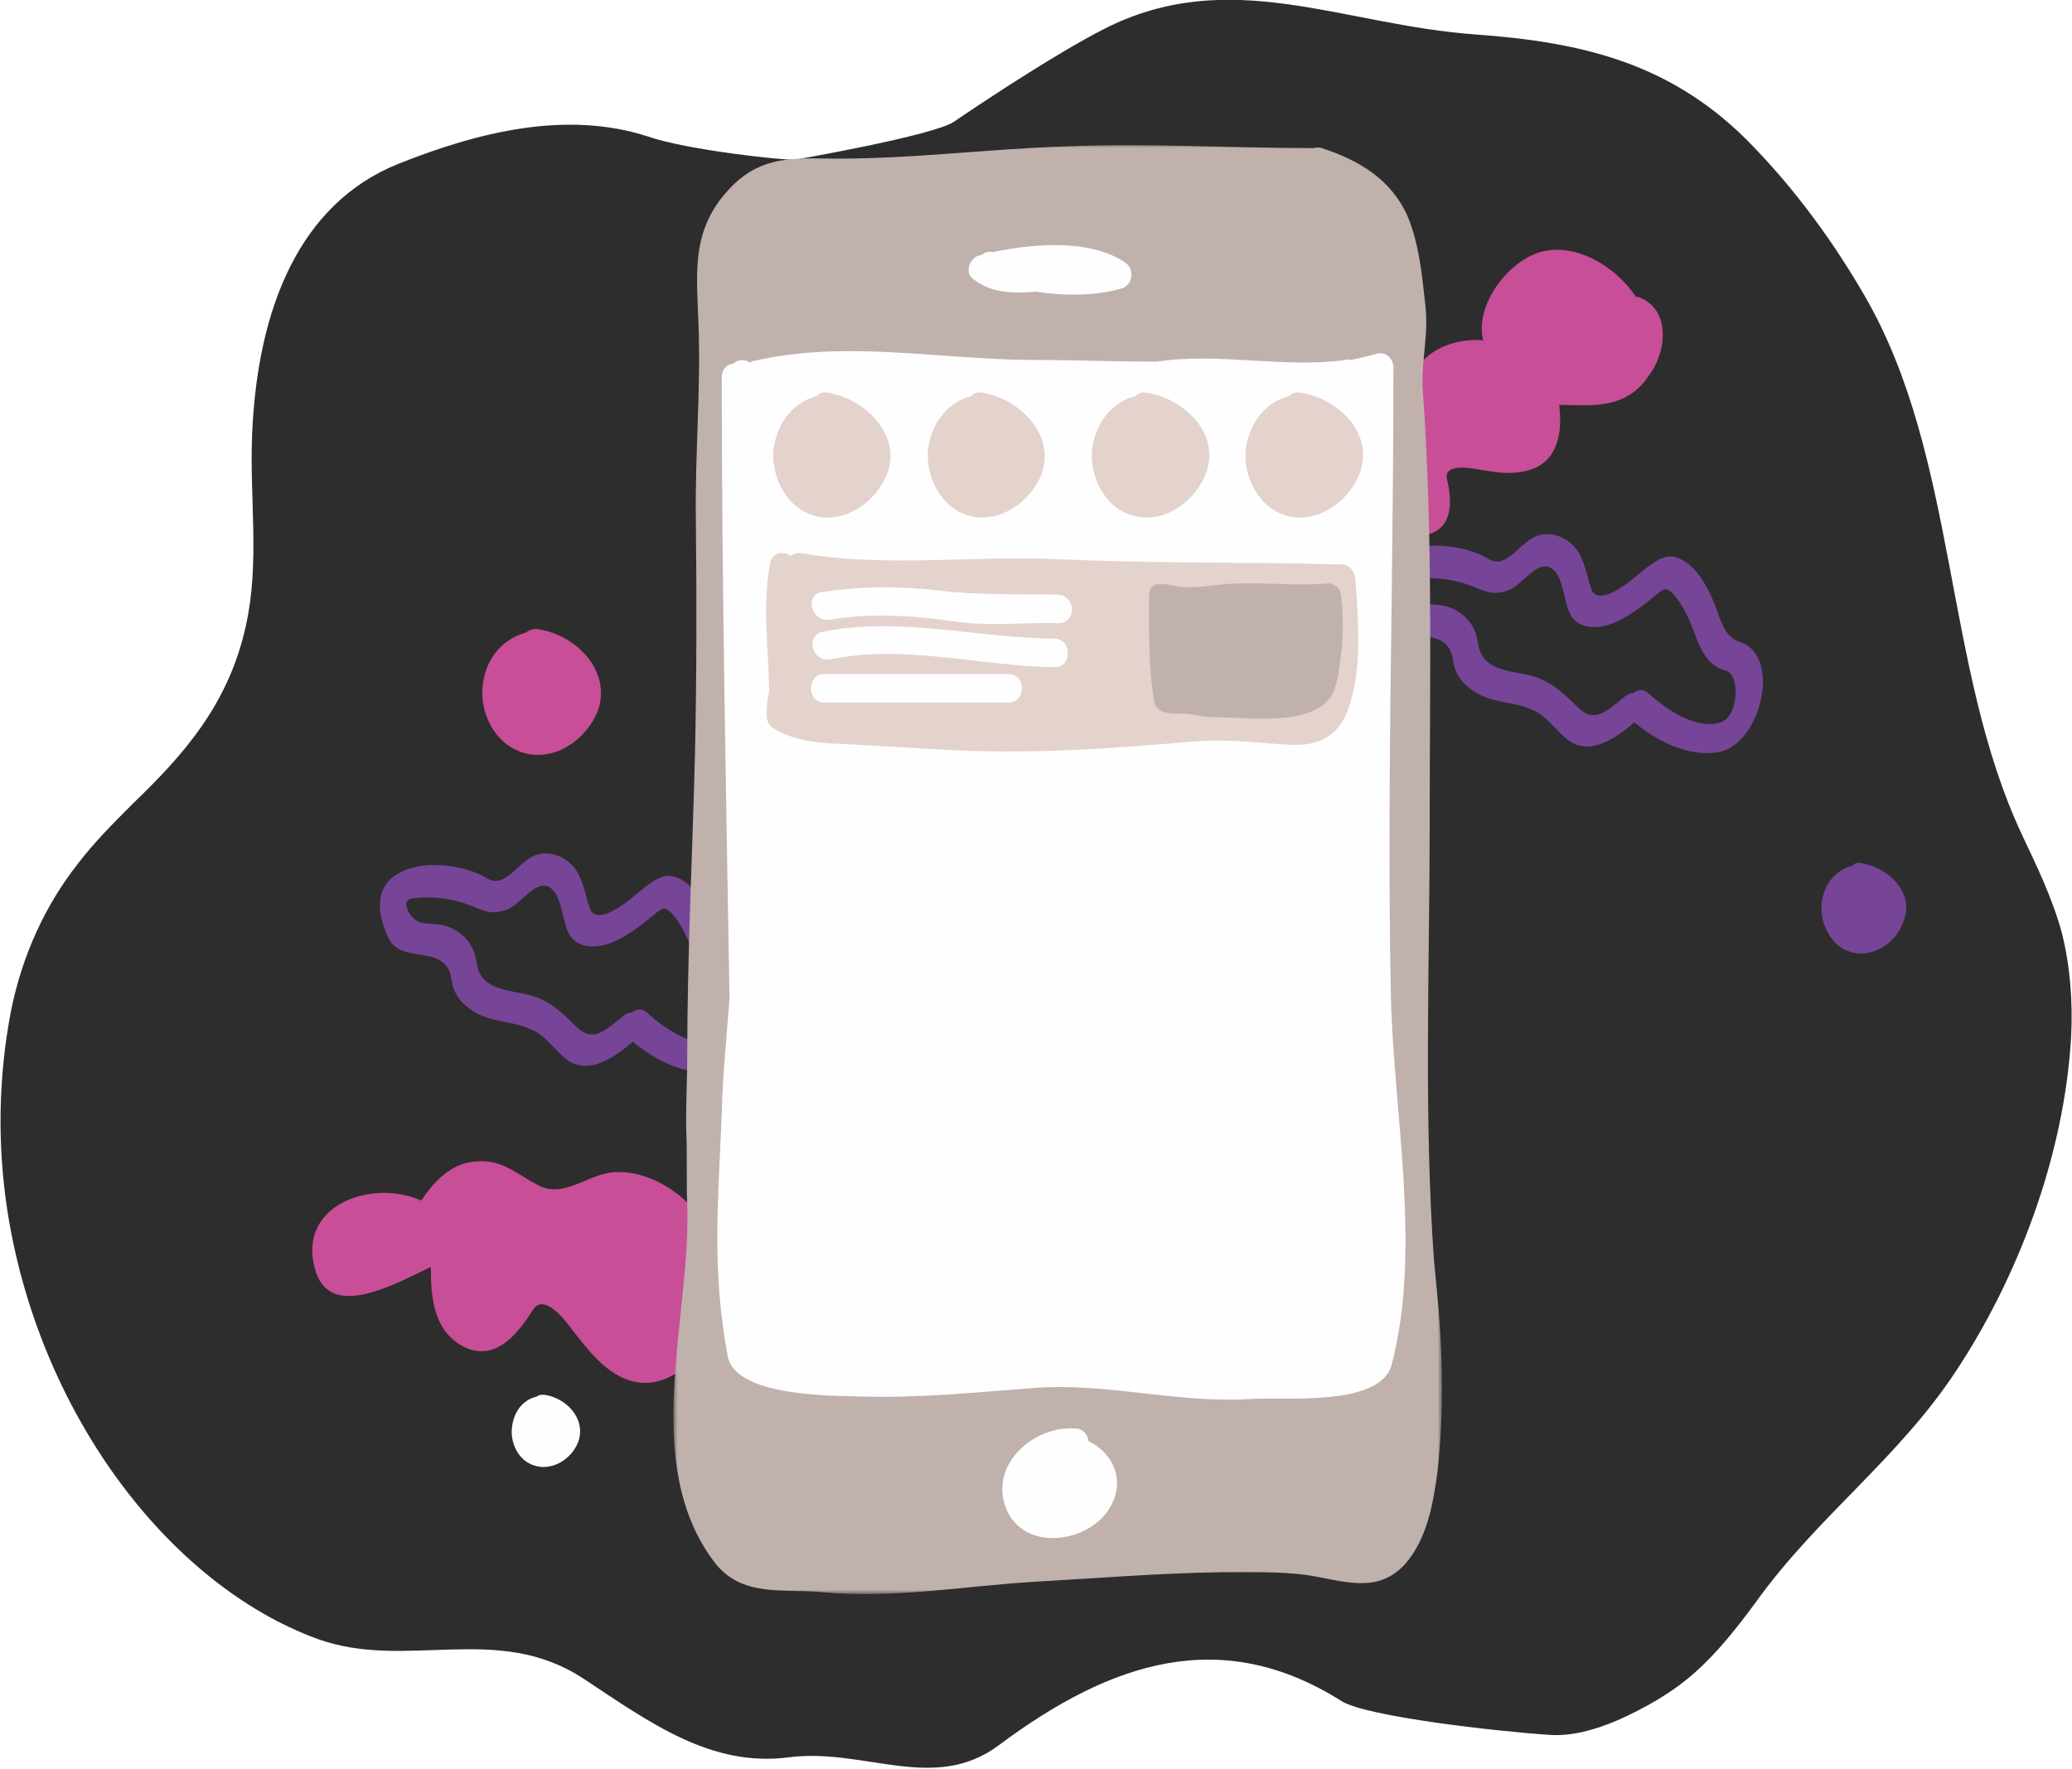 <?xml version="1.0" encoding="utf-8"?>
<!-- Generator: Adobe Illustrator 22.1.0, SVG Export Plug-In . SVG Version: 6.00 Build 0)  -->
<svg version="1.1" id="圖層_1" xmlns="http://www.w3.org/2000/svg" xmlns:xlink="http://www.w3.org/1999/xlink" x="0px" y="0px"
	 viewBox="0 0 240 205" style="enable-background:new 0 0 240 205;" xml:space="preserve">
<style type="text/css">
	.st0{fill:#2D2D2D;}
	.st1{fill:#C84E97;}
	.st2{fill:#764597;}
	.st3{fill:#FEFEFE;}
	.st4{filter:url(#Adobe_OpacityMaskFilter);}
	.st5{fill:#FFFFFF;}
	.st6{mask:url(#b_1_);fill:#C0B1AD;}
	.st7{fill:#E4D2CC;}
	.st8{fill:#C0B1AD;}
</style>
<g>
	<path class="st0" d="M36.8,189.9c10.3,3.7,20.8-2,30.8,4.6c7.7,5.1,14.8,10.3,23.8,9.1c8.8-1.1,16.8,4.2,24.3-1.4
		c13-9.7,25.8-13.9,39.7-5.1c2.9,1.8,18,3.5,24,3.9c2.7,0.2,5.4-0.6,8-1.7c3.1-1.4,6.2-3.1,8.9-5.5c2.6-2.3,4.9-5.2,7.1-8.2
		c7.1-9.9,16.5-16.6,23.2-26.8c7-10.6,12.5-24.7,13.3-38.7c0.2-4-0.1-8.2-1.1-12.1c-1.1-4-2.9-7.7-4.6-11.3
		c-9.1-19.4-7.4-43.7-18.2-62.4c-3.7-6.4-8-12.2-12.8-17.2C193.9,7.3,183.3,4.9,171,4c-15.6-1.1-28.6-8.1-43.2-0.6
		c-4.9,2.5-12.6,7.5-17.3,10.7c-2.3,1.6-18.4,4.4-18.4,4.4c-1.2,0.1-12.5-1.1-17.1-2.7c-9.3-3-19.4-0.6-28.9,3.2
		c-11.4,4.6-16.3,16.7-16.9,31.4c-0.3,7.3,0.9,14.8-0.7,22c-2,9.3-7.4,15.2-13.1,20.7c-2.2,2.2-4.5,4.5-6.4,7
		c-3.7,4.7-6.4,10.5-7.7,16.9c-1.5,7.7-1.6,15.5-0.5,22.9C4.3,163.3,19.3,183.5,36.8,189.9L36.8,189.9z"/>
	<path class="st1" d="M102.3,151.4c-0.1-0.2-0.2-0.4-0.4-0.5c0.9-5.7-1.1-13-6.4-15.3c-4.7-2.1-12.8-0.6-15.4,4.3
		c-0.1-0.1-0.2-0.2-0.2-0.3c-2.2-2.2-5.3-3.9-8.5-3.8c-3.1,0-6,3.2-9.1,1.5c-3-1.6-4.5-3.3-8.1-2.6c-2.3,0.5-4.1,2.4-5.4,4.4
		c-5.8-2.6-14.7,0.6-12.2,8.3c1.8,5.5,9.1,1.4,13.3-0.6c0,3.4,0.3,7.1,3.4,9c3.8,2.3,6.6-1.1,8.4-4c1.3-2.1,3.8,1.2,4.6,2.3
		c1.5,1.9,2.9,3.8,5,5.1c4.5,2.7,8.3-0.4,10.9-3.9c3.8,3.7,7.2,7.6,13.2,6.1C99.4,160.3,104.5,156,102.3,151.4 M190,34.5
		c-0.1-0.1-0.3-0.1-0.5-0.1c-2.4-3.6-7.2-6.5-11.4-5.1c-3.7,1.3-7.3,6.2-6.3,10.2c-0.1,0-0.2-0.1-0.3-0.1c-2.4-0.1-4.9,0.6-6.6,2.3
		c-1.7,1.6-1.6,4.8-4.2,5.5c-2.5,0.6-4.2,0.5-5.8,2.8c-1.1,1.5-1,3.4-0.7,5.2c-4.5,1.5-7.7,7.9-2.5,10.8c3.8,2.1,5.7-3.9,7-7.2
		c1.7,1.9,3.8,3.8,6.4,3.2c3.3-0.7,3.1-4,2.5-6.5c-0.4-1.8,2.7-1.3,3.7-1.1c1.8,0.3,3.5,0.6,5.3,0.2c3.9-0.8,4.4-4.5,4-7.7
		c4,0.1,7.8,0.5,10.4-3.4C193,40.9,193.6,36,190,34.5"/>
	<path class="st2" d="M48.8,104c1.8-0.1,3.8,0.2,5.4,0.8c1.7,0.6,2.5,1.3,4.5,0.6c1.8-0.7,3.4-3.7,5.1-2.5c1.3,1,1.3,3.6,2,5.1
		c0.7,1.5,2.2,1.8,3.6,1.6c2.2-0.3,4.4-2,6.2-3.5c1-0.8,1.3-1.2,2.2-0.3c1.1,1.2,1.9,3,2.5,4.6c0.7,2,1.6,3.8,3.6,4.3
		c1.7,0.5,1.5,5.3-0.6,6c-2.9,0.9-6.4-1.6-8.4-3.4c-0.5-0.5-1.2-0.4-1.7,0c-0.3,0-0.6,0.1-1,0.4c-2.3,1.9-3.6,3.1-5.5,1.2
		c-1.6-1.6-3.1-3-5.3-3.6c-2.3-0.6-5.8-0.5-6.2-3.8c-0.3-2.2-1.7-3.6-3.5-4.2c-1.8-0.6-3.7,0.4-4.6-2.2
		C46.8,103.9,48,104.1,48.8,104 M44.9,108.5c1.5,3.5,6.8,0.6,7.4,5c0.3,2.6,2.7,4.1,4.8,4.6c1.5,0.4,3,0.5,4.5,1.2
		c1.4,0.6,2.5,2.1,3.6,3.1c2.5,2.3,5.4,0.6,8.1-1.7c2.6,2.1,5.9,3.9,9.4,3.5c4.3-0.4,6.8-7.8,4.8-11.2c-0.5-0.8-1-1.3-1.9-1.6
		c-1.6-0.5-2.1-1.9-2.7-3.6c-0.9-2.5-2.5-5.8-5.1-6.3c-1.7-0.3-3.7,1.9-5.2,3c-1.2,0.9-3.7,2.5-4.3,0.7c-0.4-1.2-0.6-2.4-1.1-3.5
		c-0.8-2-2.9-3.2-4.9-2.7c-2.3,0.6-3.7,4.2-6,2.7c-2.6-1.6-8.7-2.5-11.4,0.5C43.3,104.2,44.2,106.9,44.9,108.5 M164.8,67
		c1.8-0.1,3.8,0.2,5.4,0.8c1.7,0.6,2.5,1.3,4.5,0.6c1.8-0.7,3.4-3.7,5.1-2.5c1.3,1,1.3,3.6,2,5.1c0.7,1.5,2.2,1.8,3.6,1.6
		c2.1-0.3,4.4-2,6.2-3.5c1-0.8,1.3-1.2,2.2-0.3c1.1,1.2,1.9,3,2.5,4.6c0.7,2,1.6,3.8,3.6,4.3c1.7,0.5,1.5,5.3-0.6,6
		c-2.9,0.9-6.4-1.6-8.4-3.4c-0.5-0.5-1.2-0.4-1.7,0c-0.3,0-0.6,0.1-1,0.4c-2.3,1.9-3.6,3.1-5.5,1.2c-1.6-1.6-3.1-3-5.3-3.6
		c-2.3-0.6-5.8-0.5-6.2-3.8c-0.3-2.2-1.7-3.6-3.5-4.2c-1.8-0.6-3.7,0.4-4.6-2.2C162.8,66.9,164,67.1,164.8,67 M160.9,71.5
		c1.5,3.5,6.8,0.6,7.4,5c0.3,2.6,2.7,4.1,4.8,4.6c1.5,0.4,3.1,0.5,4.5,1.2c1.4,0.6,2.5,2.1,3.6,3.1c2.5,2.3,5.4,0.6,8.1-1.7
		c2.6,2.1,5.9,3.9,9.4,3.5c4.3-0.4,6.8-7.8,4.8-11.2c-0.5-0.8-1-1.3-1.9-1.6c-1.6-0.5-2.1-1.9-2.7-3.6c-0.9-2.5-2.5-5.8-5.1-6.3
		c-1.7-0.3-3.7,1.9-5.2,3c-1.2,0.9-3.7,2.5-4.3,0.7c-0.4-1.2-0.6-2.4-1.1-3.5c-0.8-2-2.9-3.2-4.9-2.7c-2.3,0.6-3.7,4.2-6,2.7
		c-2.6-1.6-8.7-2.5-11.4,0.5C159.3,67.2,160.2,69.9,160.9,71.5"/>
	<path class="st1" d="M62.3,72.9c-0.5-0.1-1,0.1-1.4,0.4c-2.9,0.8-4.7,3.2-5,6.2c-0.3,2.8,1.1,6,3.7,7.3c3.9,2,8.3-0.8,9.7-4.6
		C70.8,77.6,66.6,73.5,62.3,72.9"/>
	<path class="st3" d="M63,161.6c-0.3,0-0.6,0-0.8,0.2c-1.7,0.4-2.7,1.8-2.9,3.6c-0.2,1.6,0.6,3.5,2.1,4.2c2.2,1.1,4.8-0.4,5.6-2.6
		C67.9,164.3,65.5,161.9,63,161.6"/>
	<path class="st2" d="M215.6,100c-0.4-0.1-0.8,0-1,0.3c-2.1,0.5-3.4,2.3-3.6,4.4c-0.2,2,0.8,4.3,2.6,5.3c2.8,1.4,6-0.5,6.9-3.3
		C221.8,103.4,218.7,100.5,215.6,100"/>
	<g transform="translate(78 16.36)">
		<defs>
			<filter id="Adobe_OpacityMaskFilter" filterUnits="userSpaceOnUse" x="0" y="0.3" width="89" height="168.1">
				<feColorMatrix  type="matrix" values="1 0 0 0 0  0 1 0 0 0  0 0 1 0 0  0 0 0 1 0"/>
			</filter>
		</defs>
		<mask maskUnits="userSpaceOnUse" x="0" y="0.3" width="89" height="168.1" id="b_1_">
			<g class="st4">
				<path id="a_1_" class="st5" d="M0,168.4V0.3h89v168.1H0z"/>
			</g>
		</mask>
		<path class="st6" d="M88.4,132.8c-0.1-1-0.2-2.1-0.3-3.1c-1.2-16.8-0.5-34.1-0.5-50.9c0-16.6,0.4-33.5-0.8-50
			c-0.2-3.3,0.7-6.4,0.3-9.8c-0.4-3.5-0.7-7.1-2.1-10.4c-1.9-4.2-5.6-6.4-9.9-7.8c-0.3-0.1-0.6-0.1-0.9,0c-0.1,0-0.1,0-0.2,0
			c-9.5,0-19-0.6-28.5-0.2C36,0.9,26.6,2.2,17,2C12.2,1.9,9,2.4,5.8,6.3C2.1,10.8,2.7,15.5,2.9,21c0.3,7.6-0.4,15.1-0.3,22.7
			c0.1,9.1,0.1,18.2-0.1,27.3c-0.3,11.8-0.9,23.5-0.9,35.3c0,2.9-0.2,5.8-0.1,8.7c0.1,2.8,0,5.4,0.1,8.1c0.5,13.1-5.6,30.1,3.2,41.6
			c3.1,4,7.8,3,12.3,3.4c8.3,0.8,16.6-0.7,24.8-1.2c7.2-0.4,14.4-1,21.6-1.1c3.2,0,6.5-0.1,9.7,0.3c4.2,0.6,8.3,2.4,11.6-1.3
			c2.5-2.9,3.2-6.9,3.7-10.6C89.3,146.9,89.1,139.9,88.4,132.8"/>
	</g>
	<path class="st3" d="M161.4,43.2c0-0.1,0-0.3,0-0.4c0.1-1-0.7-2.2-2-1.8c-1,0.3-2,0.5-2.9,0.7c-0.2,0-0.4-0.1-0.6,0
		c-7.3,1-14.7-0.9-21.9,0.2c-5,0-10-0.2-14.9-0.2c-10.5-0.1-21.2-2.3-31.7,0.1c-0.2,0-0.4,0.1-0.5,0.2c-0.1,0-0.1,0-0.2-0.1
		c-0.6-0.3-1.3-0.2-1.7,0.2c-0.7,0.1-1.4,0.6-1.4,1.6c0,24,0.5,48,0.9,71.9c-0.3,4.4-0.8,8.8-0.9,13.3c-0.4,10.3-1.2,18.1,0.7,28.3
		c1,4.7,12.4,4.5,15.6,4.6c6.7,0.2,13.4-0.5,20-1c8.3-0.6,16.6,1.8,24.8,1.3c3.8-0.3,15.2,1,16.5-4c3.5-13.4,0.2-29.1-0.1-42.9
		c-0.3-15.3-0.1-30.7,0.1-46C161.3,60.4,161.4,51.8,161.4,43.2 M130.3,30.4c-4-2.7-10.4-2.2-15.3-1.2c-0.5-0.1-0.9,0-1.2,0.3
		c-0.1,0-0.3,0.1-0.4,0.1c-1.1,0.3-1.7,2-0.7,2.7c2.1,1.7,4.7,1.7,7.3,1.5c3.4,0.5,6.9,0.5,10-0.4C131.3,32.9,131.4,31.1,130.3,30.4
		 M126.1,167c-0.1-0.7-0.6-1.5-1.6-1.5c-4.7-0.3-9.7,4-8.1,8.9c1.9,5.8,10.5,4.4,12.5-0.4C130.3,170.9,128.5,168.1,126.1,167"/>
	<path class="st7" d="M157,67.1c-0.1-0.9-0.7-1.7-1.6-1.7c-10.8-0.3-21.7-0.1-32.5-0.6c-9.9-0.5-20.2,1-30-0.7
		c-0.4-0.1-0.9,0-1.3,0.3c-0.9-0.6-2.2-0.4-2.4,0.9c-0.9,4.9-0.2,9.7-0.1,14.7c-0.2,1-0.3,1.9-0.3,2.9c0,0.6,0.3,1.2,0.8,1.5
		c2.5,1.5,5.3,1.7,8.1,1.8c4.2,0.2,8.3,0.5,12.4,0.7c9.5,0.5,18.9-0.2,28.3-1c3.8-0.3,7.4,0.2,11.2,0.4c2.5,0.1,4.7-0.6,6-2.9
		C158,78.7,157.3,71.9,157,67.1"/>
	<path class="st3" d="M122.5,68.9c-4.7-0.1-9.2,0.1-13.9-0.5c-4.5-0.5-8.9-0.5-13.4,0.2c-2.1,0.3-1.2,3.5,0.9,3.2
		c4.8-0.8,9.6-0.5,14.4,0.2c4.1,0.6,8,0.1,12.1,0.2C124.7,72.2,124.7,69,122.5,68.9 M122.1,74c-9-0.1-17.9-2.6-26.8-0.8
		c-2.1,0.4-1.2,3.6,0.9,3.2c8.6-1.8,17.3,0.8,26,0.9C124.2,77.3,124.2,74,122.1,74 M116.8,78.1H95.5c-2.1,0-2.1,3.3,0,3.3h21.3
		C118.9,81.4,118.9,78.1,116.8,78.1"/>
	<path class="st8" d="M155.3,68.8c-0.1-0.7-0.9-1.3-1.6-1.2c-3.4,0.3-6.8-0.1-10.2,0c-2.3,0-4.5,0.6-6.7,0.4
		c-1.3-0.1-3.7-1.2-3.7,1.1c0,4.1-0.1,8.2,0.6,12.2c0.3,1.7,2.6,1.3,3.8,1.4c1.2,0.2,2.2,0.4,3.4,0.4c3.6,0,10.7,1.1,13.2-2.3
		c0.9-1.3,1.1-4,1.3-5.5C155.6,73.1,155.6,71,155.3,68.8"/>
	<path class="st7" d="M95.9,45.5c-0.5-0.1-1,0-1.3,0.4c-2.8,0.7-4.6,3.2-5,6.1c-0.3,2.8,1.1,6,3.6,7.3c3.8,2,8.2-0.8,9.6-4.5
		C104.4,50.2,100.1,46.2,95.9,45.5 M113.8,45.5c-0.5-0.1-1,0-1.3,0.4c-2.8,0.7-4.6,3.2-5,6.1c-0.3,2.8,1.1,6,3.6,7.3
		c3.8,2,8.2-0.8,9.6-4.5C122.2,50.2,118,46.2,113.8,45.5 M132.9,45.5c-0.5-0.1-1,0-1.4,0.4c-2.8,0.7-4.6,3.2-5,6.1
		c-0.3,2.8,1.1,6,3.6,7.3c3.9,2,8.2-0.8,9.6-4.5C141.4,50.2,137.1,46.2,132.9,45.5 M150.7,45.5c-0.5-0.1-1,0-1.4,0.4
		c-2.8,0.7-4.6,3.2-5,6.1c-0.3,2.8,1.1,6,3.6,7.3c3.8,2,8.2-0.8,9.6-4.5C159.2,50.2,155,46.2,150.7,45.5"/>
	<g>
		<path class="st3" d="M167.5,95.9"/>
		<path class="st3" d="M121.2,99.3c-4.6,0.9-9,2.1-13.7,2.6c-4.5,0.4-8.8,1.4-13,3.1c-2,0.8-0.4,3.7,1.5,2.9c4.5-1.8,9.3-2.6,14.1-3
			c4.1-0.3,7.8-1.6,11.8-2.4C124,102.1,123.3,98.9,121.2,99.3 M121.8,104.4c-8.8,1.8-18,1.3-26.3,5.1c-1.9,0.9-0.4,3.8,1.5,2.9
			c8-3.6,17-3,25.5-4.8C124.6,107.1,123.9,103.9,121.8,104.4 M117.6,109.5l-20.8,4.6c-2.1,0.5-1.3,3.6,0.7,3.2l20.8-4.6
			C120.4,112.2,119.7,109,117.6,109.5"/>
	</g>
</g>
</svg>
